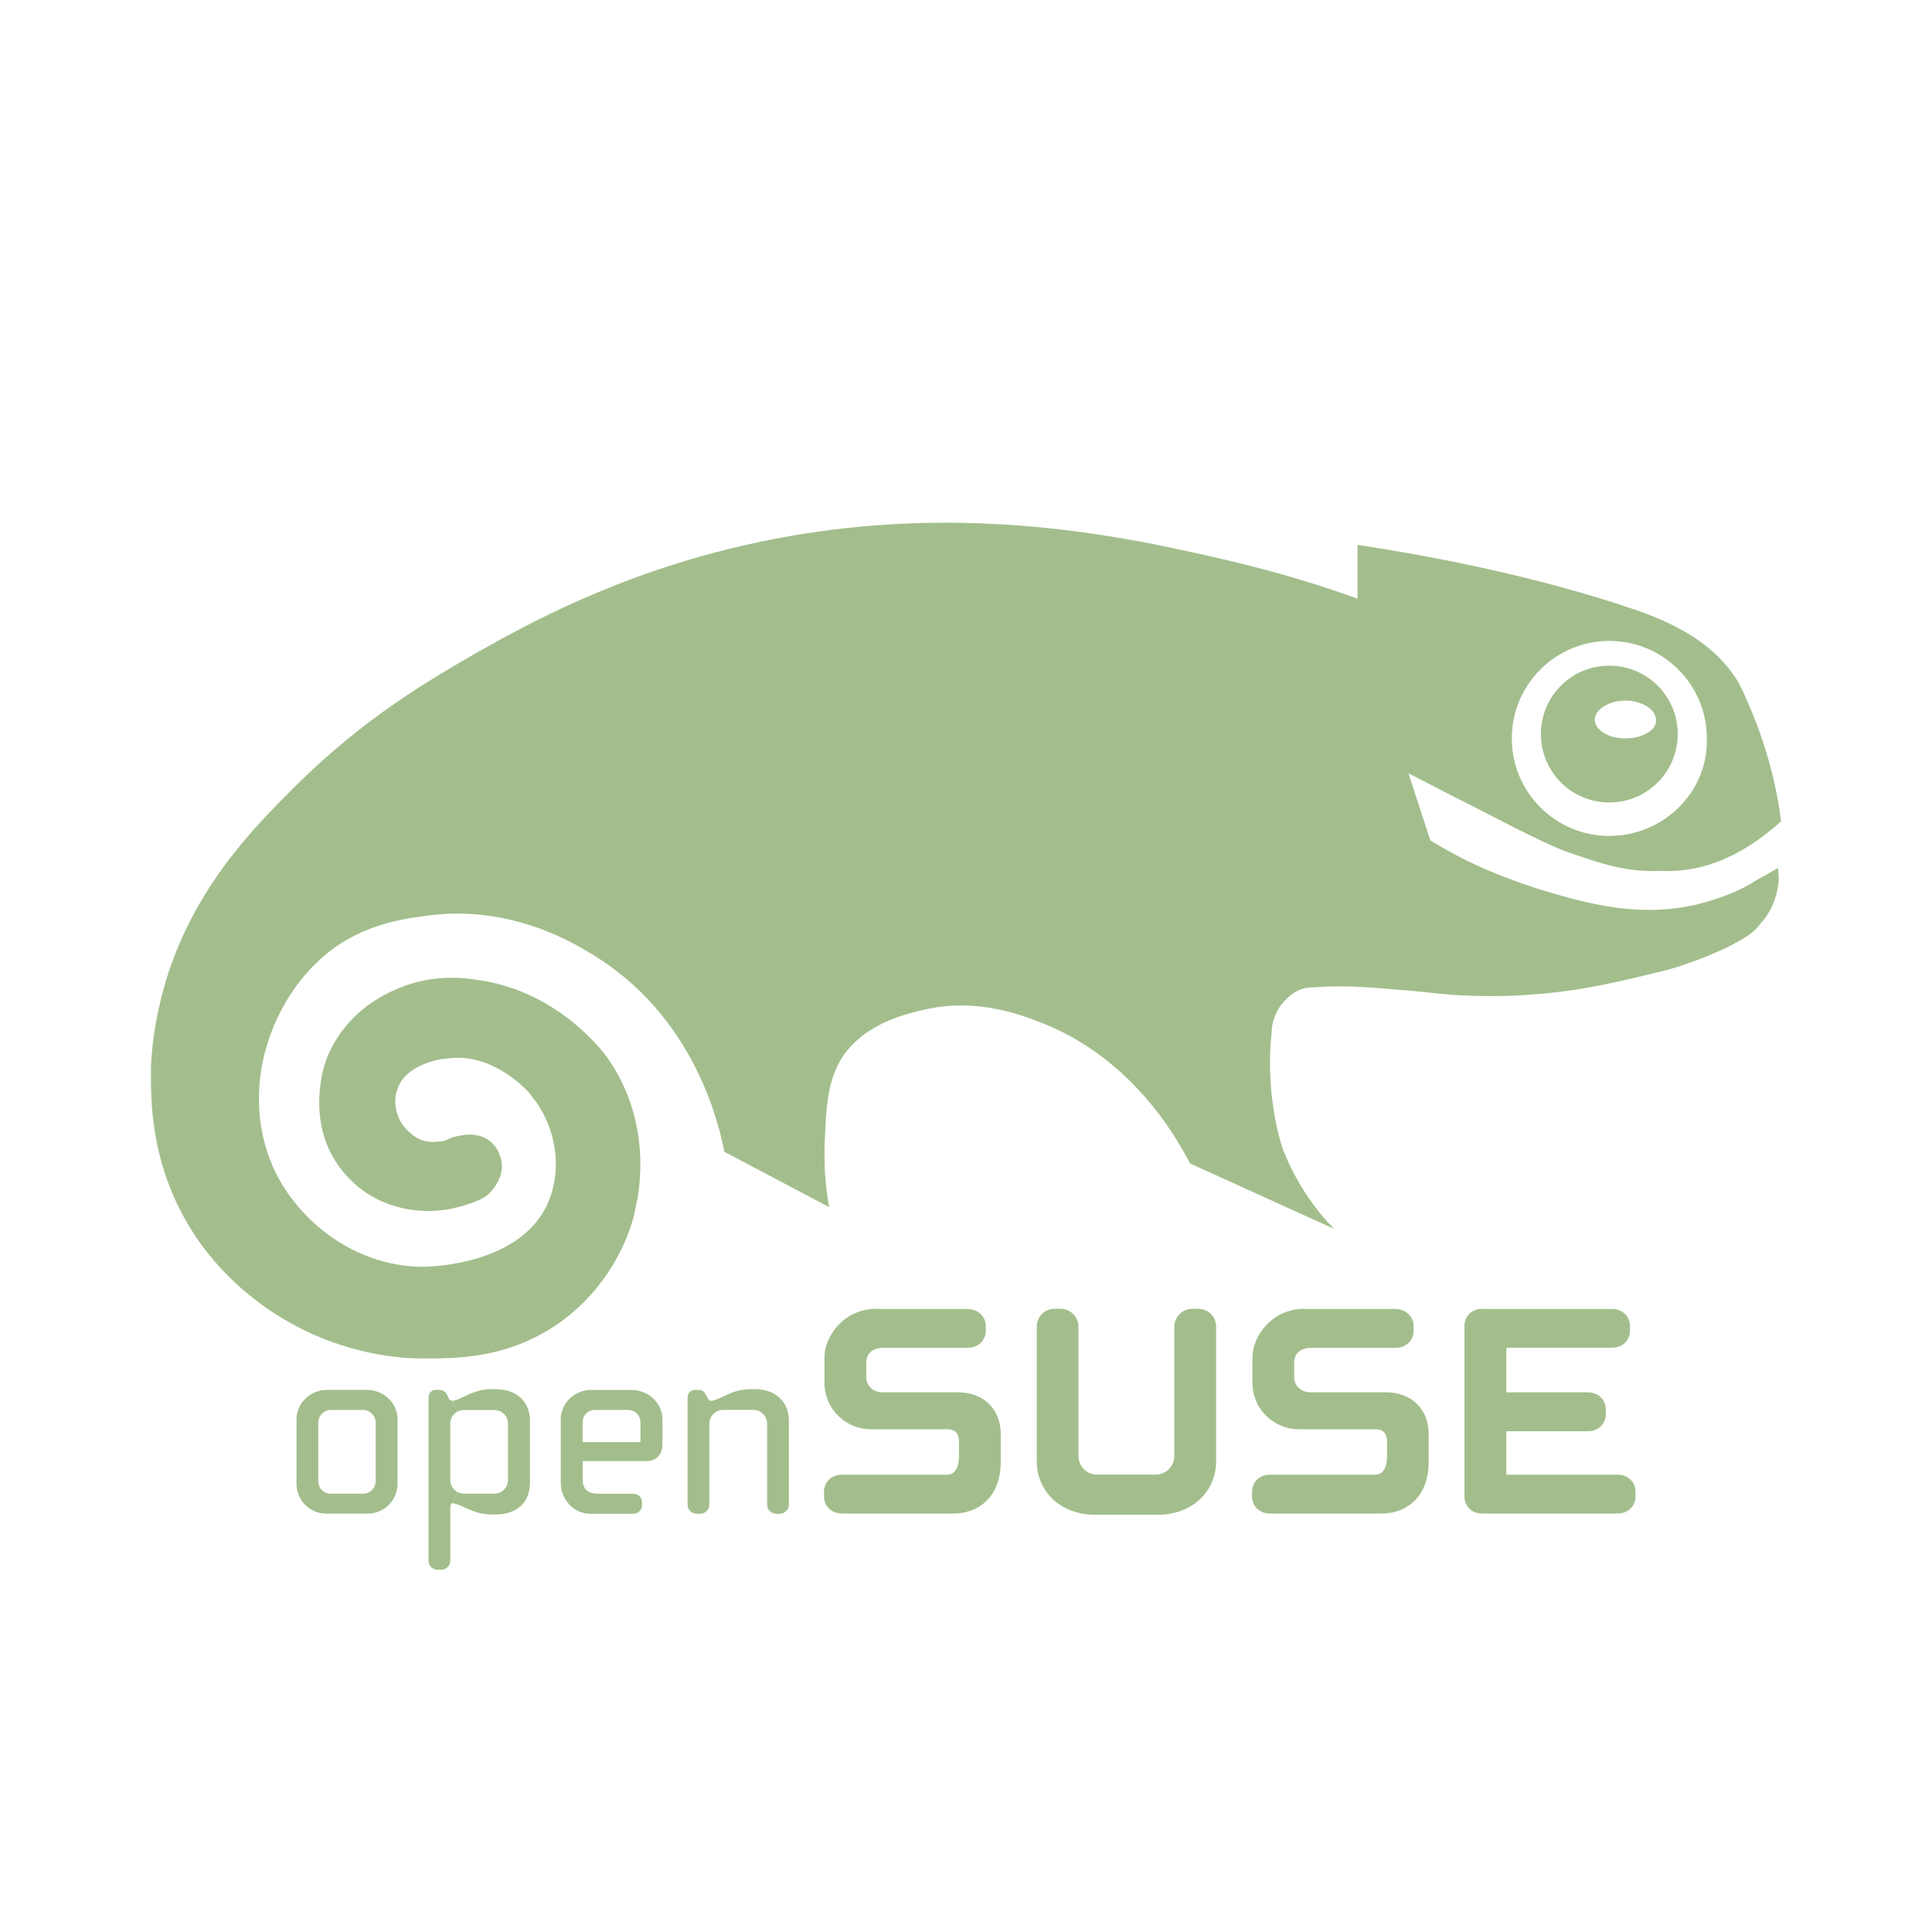 <?xml version="1.0" encoding="UTF-8" standalone="no"?>
<!-- Created with Inkscape (http://www.inkscape.org/) -->

<svg
   xmlns:dc="http://purl.org/dc/elements/1.1/"
   xmlns:cc="http://creativecommons.org/ns#"
   xmlns:rdf="http://www.w3.org/1999/02/22-rdf-syntax-ns#"
   xmlns:svg="http://www.w3.org/2000/svg"
   xmlns="http://www.w3.org/2000/svg"
   xmlns:sodipodi="http://sodipodi.sourceforge.net/DTD/sodipodi-0.dtd"
   xmlns:inkscape="http://www.inkscape.org/namespaces/inkscape"
   width="128"
   height="128"
   viewBox="0 0 128 128"
   id="svg2"
   version="1.1"
   inkscape:version="0.92.4 5da689c313, 2019-01-14"
   sodipodi:docname="os_opensuse.svg"
   inkscape:export-xdpi="90"
   inkscape:export-ydpi="90">
  <defs
     id="defs4" />
  <sodipodi:namedview
     id="base"
     pagecolor="#ffffff"
     bordercolor="#666666"
     borderopacity="1.0"
     inkscape:pageopacity="0.0"
     inkscape:pageshadow="2"
     inkscape:zoom="3.959798"
     inkscape:cx="53.416197"
     inkscape:cy="48.241901"
     inkscape:document-units="px"
     inkscape:current-layer="layer2"
     showgrid="false"
     units="px"
     inkscape:window-width="1892"
     inkscape:window-height="1032"
     inkscape:window-x="14"
     inkscape:window-y="34"
     inkscape:window-maximized="0" />
  <g
     inkscape:groupmode="layer"
     id="layer2"
     inkscape:label="Layer 2"
     style="display:inline">
    <path
       d="m 108.357,98.837 0,0.3 c 0,0.658 -0.5,1.139 -1.191,1.139 l -8.999,0 c -0.655,0 -1.143,-0.492 -1.143,-1.139 l 0,-11.288 c 0,-0.651 0.507,-1.139 1.165,-1.139 l 0.004,0.011 8.6,0 c 0.692,0 1.195,0.477 1.195,1.135 l 0,0.3 c 0,0.658 -0.503,1.135 -1.195,1.135 0,0 -6.665,0 -6.994,0 0,0.296 0,2.663 0,2.955 0.33,0 5.396,0 5.396,0 0.692,0 1.195,0.485 1.195,1.143 l 0,0.296 c 0,0.662 -0.503,1.139 -1.195,1.139 0,0 -5.067,0 -5.396,0 0,0.296 0,2.585 0,2.878 0.33,0 7.368,0 7.368,0 0.695,3.7e-4 1.191,0.485 1.191,1.136 z"
       id="path10"
       inkscape:connector-curvature="0"
       style="fill:#a3be8c;fill-opacity:1" />
    <path
       d="m 94.653,95.061 0,1.809 c 0,2.072 -1.235,3.407 -3.162,3.407 l -7.349,0 c -0.692,0 -1.191,-0.485 -1.191,-1.139 l 0,-0.3 c 0,-0.655 0.499,-1.136 1.191,-1.136 l 6.972,0 c 0.758,0 0.78,-1.039 0.78,-1.154 l 0,-1.084 c 0,-0.355 -0.141,-0.773 -0.78,-0.773 l -5.108,0 c -1.454,0 -3.029,-1.191 -3.029,-3.111 l 0,-1.676 c 0,-1.309 1.235,-3.196 3.462,-3.196 l 0,0.015 6,0 c 0.699,0 1.217,0.492 1.217,1.136 l 0,0.3 c 0,0.651 -0.514,1.139 -1.191,1.139 l -5.57,0 c -0.732,0 -1.15,0.359 -1.15,0.988 l 0,0.995 c 0,0.407 0.34,0.965 1.099,0.965 l 5.03,0 c 1.387,3.71e-4 2.781,0.873 2.781,2.815 z"
       id="path18"
       inkscape:connector-curvature="0"
       style="fill:#a3be8c;fill-opacity:1" />
    <path
       d="m 79.381,86.709 c 0.67,0 1.191,0.525 1.191,1.194 l 0,8.888 c 0,2.068 -1.624,3.566 -3.865,3.566 l -4.154,0 c -2.241,0 -3.865,-1.498 -3.865,-3.566 l 0,-8.888 c 0,-0.669 0.529,-1.194 1.191,-1.194 l 0.377,0 c 0.666,0 1.195,0.536 1.195,1.194 l 0,8.559 c 0,0.684 0.551,1.235 1.232,1.235 l 3.887,0 c 0.677,0 1.232,-0.551 1.232,-1.235 l 0,-8.559 c 0,-0.658 0.536,-1.194 1.194,-1.194 l 0.008,0 0.377,0 z"
       id="path20"
       inkscape:connector-curvature="0"
       style="fill:#a3be8c;fill-opacity:1" />
    <path
       d="m 66.303,95.061 0,1.809 c 0,2.072 -1.243,3.407 -3.162,3.407 l -7.353,0 c -0.695,0 -1.195,-0.485 -1.195,-1.139 l 0,-0.3 c 0,-0.655 0.503,-1.136 1.195,-1.136 l 6.972,0 c 0.755,0 0.773,-1.039 0.773,-1.154 l 0,-1.084 c 0,-0.355 -0.133,-0.773 -0.773,-0.773 l -5.108,0 c -1.461,0 -3.029,-1.191 -3.029,-3.111 l 0,-1.676 c 0,-1.309 1.232,-3.196 3.462,-3.196 l 0.007,0.015 6.003,0 c 0.695,0 1.217,0.492 1.217,1.136 l 0,0.3 c 0,0.651 -0.514,1.139 -1.195,1.139 l -5.57,0 c -0.736,0 -1.154,0.359 -1.154,0.988 l 0,0.995 c 0,0.407 0.34,0.965 1.099,0.965 l 5.027,0 c 1.387,3.71e-4 2.785,0.873 2.785,2.815 z"
       id="path22"
       inkscape:connector-curvature="0"
       style="fill:#a3be8c;fill-opacity:1" />
    <path
       d="m 47.872,92.542 c 0.481,-0.229 1.08,-0.51 1.872,-0.51 l 0.244,0 c 1.383,0 2.278,0.825 2.278,2.093 l 0,5.555 c 0,0.336 -0.274,0.61 -0.603,0.61 l -0.237,0 c -0.337,0 -0.603,-0.274 -0.603,-0.61 l 0,-5.356 c 0,-0.503 -0.411,-0.914 -0.91,-0.914 l -2.008,0 c -0.503,0 -0.91,0.41 -0.91,0.914 l 0,5.356 c 0,0.336 -0.274,0.61 -0.603,0.61 l -0.237,0 c -0.337,0 -0.603,-0.274 -0.603,-0.61 l 0,-7.079 c 0,-0.303 0.203,-0.517 0.485,-0.517 l 0.233,0 c 0.222,0 0.385,0.096 0.473,0.285 l 0.166,0.303 c 0.07,0.126 0.107,0.133 0.2,0.133 0.207,0 0.462,-0.126 0.762,-0.263 z"
       id="path26"
       inkscape:connector-curvature="0"
       style="fill:#a3be8c;fill-opacity:1" />
    <path
       d="m 43.888,94.047 0,1.639 c 0,0.699 -0.407,1.114 -1.08,1.114 0,0 -4.017,0 -4.205,0 0,0.17 0,1.235 0,1.235 0,0.61 0.344,0.928 0.999,0.928 l 2.33,0 c 0.348,0 0.603,0.24 0.603,0.57 l 0,0.185 c 0,0.333 -0.255,0.573 -0.603,0.573 l -2.841,0 c -1.05,0 -1.938,-0.932 -1.938,-2.027 l 0,-4.228 c 0,-1.08 0.914,-1.953 2.038,-1.953 l 0.004,0.007 2.652,0 c 1.124,-3.71e-4 2.042,0.88 2.042,1.956 z m -1.457,1.494 c 0,-0.17 0,-1.313 0,-1.313 0,-0.459 -0.355,-0.814 -0.81,-0.814 l -2.212,0 c -0.459,0 -0.81,0.362 -0.81,0.814 0,0 0,1.143 0,1.313 0.178,0 3.654,0 3.832,0 z"
       id="path28"
       inkscape:connector-curvature="0"
       style="fill:#a3be8c;fill-opacity:1" />
    <path
       d="m 29.829,98.045 c 0,0.347 0.192,0.647 0.477,0.803 l -0.34,0.75 c -0.063,0 -0.133,0.111 -0.133,0.215 l 0,3.584 c 0,0.329 -0.27,0.603 -0.603,0.603 l -0.237,0 c -0.34,0 -0.603,-0.27 -0.603,-0.603 l 0,-10.797 c 0,-0.288 0.215,-0.517 0.47,-0.517 l 0.27,0 c 0.229,0 0.414,0.177 0.455,0.27 l 0.178,0.351 c 0.044,0.063 0.122,0.1 0.203,0.1 l 0.337,0.725 c -0.285,0.152 -0.473,0.452 -0.473,0.803 l 0,3.714 z"
       id="path30"
       inkscape:connector-curvature="0"
       style="fill:#a3be8c;fill-opacity:1" />
    <path
       d="m 32.833,92.035 c 1.387,0 2.278,0.824 2.278,2.093 l 0,4.121 c 0,1.29 -0.873,2.089 -2.278,2.089 l -0.248,0 c -0.795,0 -1.394,-0.273 -1.872,-0.492 -0.296,-0.136 -0.547,-0.248 -0.747,-0.248 l 0.34,-0.75 c 0.129,0.07 0.277,0.111 0.433,0.111 l 2.008,0 c 0.507,0 0.91,-0.411 0.91,-0.914 l 0,-3.714 c 0,-0.511 -0.399,-0.91 -0.91,-0.91 l -2.008,0 c -0.159,0 -0.307,0.04 -0.436,0.107 l -0.337,-0.725 c 0.2,0 0.451,-0.118 0.74,-0.259 0.485,-0.229 1.08,-0.514 1.875,-0.514 l 0,0.004 0.252,0 z"
       id="path32"
       inkscape:connector-curvature="0"
       style="fill:#a3be8c;fill-opacity:1" />
    <path
       d="m 26.338,94.036 0,4.261 c 0,1.095 -0.888,1.986 -1.975,1.986 l -2.752,0 c -1.084,0 -1.968,-0.891 -1.968,-1.986 l 0,-4.261 c 0,-1.08 0.914,-1.953 2.038,-1.953 l 2.619,0 c 1.124,-3.7e-4 2.038,0.876 2.038,1.953 z m -1.45,4.094 0,-3.884 c 0,-0.451 -0.381,-0.832 -0.829,-0.832 l -2.145,0 c -0.455,0 -0.829,0.374 -0.829,0.832 l 0,3.884 c 0,0.466 0.355,0.829 0.81,0.829 l 2.164,0 c 0.459,0 0.829,-0.374 0.829,-0.829 z"
       id="path34"
       inkscape:connector-curvature="0"
       style="fill:#a3be8c;fill-opacity:1" />
    <path
       inkscape:connector-curvature="0"
       style="font-style:normal;font-variant:normal;font-weight:normal;font-stretch:normal;font-size:22.5px;line-height:125%;font-family:'Open Sans';-inkscape-font-specification:'Open Sans, Normal';text-align:start;letter-spacing:0px;word-spacing:0px;writing-mode:lr-tb;text-anchor:start;display:inline;fill:#a3be8c;fill-opacity:1;stroke:none;stroke-width:1px;stroke-linecap:butt;stroke-linejoin:miter;stroke-opacity:1"
       d="m 63.669,34.64 c -4.343,-0.07 -9.13,0.301 -14.229,1.458 -8.582,1.929 -14.754,5.398 -17.839,7.134 -2.989,1.736 -7.425,4.244 -12.15,8.969 -2.796,2.796 -6.364,6.46 -8.292,12.246 -1.061,3.279 -1.158,5.883 -1.158,6.462 0,1.832 -0.096,6.171 2.701,10.607 0.482,0.771 2.411,3.76 6.268,5.978 3.954,2.314 7.713,2.507 8.967,2.507 2.121,0 5.883,0.097 9.451,-2.603 3.664,-2.796 4.629,-6.653 4.725,-7.424 0.289,-1.157 1.06,-5.69 -1.833,-9.837 -0.193,-0.289 -3.183,-4.436 -8.582,-5.207 -1.157,-0.193 -3.277,-0.385 -5.592,0.676 -0.675,0.289 -3.569,1.639 -4.629,5.014 -0.096,0.386 -1.254,4.243 1.446,7.232 2.121,2.411 5.303,2.701 7.424,2.123 1.157,-0.289 1.834,-0.675 2.026,-0.868 0.193,-0.193 0.77,-0.772 0.866,-1.64 0.096,-0.675 -0.288,-1.543 -0.866,-1.929 -0.675,-0.482 -1.543,-0.385 -1.929,-0.288 -0.771,0.096 -0.771,0.386 -1.446,0.386 -0.675,0.096 -1.35,-0.098 -1.929,-0.676 -0.771,-0.675 -1.061,-1.831 -0.772,-2.699 0.482,-1.736 2.893,-2.123 3.279,-2.123 3.086,-0.482 5.495,2.218 5.592,2.411 1.543,1.832 2.122,4.532 1.254,6.846 -1.639,4.436 -8.003,4.533 -8.389,4.533 -4.146,0 -7.909,-2.604 -9.741,-6.172 -2.507,-5.111 -0.579,-10.992 2.893,-14.174 2.507,-2.314 5.498,-2.7 6.944,-2.893 5.882,-0.868 10.317,2.025 11.667,2.893 6.461,4.243 7.907,11.281 8.196,12.728 l 6.942,3.665 c -0.193,-1.061 -0.385,-2.605 -0.288,-4.437 0.096,-2.314 0.192,-3.953 1.156,-5.496 1.543,-2.314 4.34,-2.894 5.594,-3.183 3.568,-0.771 6.556,0.484 8.002,1.062 5.689,2.411 8.486,7.329 9.451,9.161 l 9.547,4.339 c -1.061,-1.061 -2.411,-2.797 -3.375,-5.208 0,0 -1.254,-3.375 -0.772,-7.81 0,-0.386 0.097,-0.868 0.386,-1.446 0.096,-0.193 0.482,-0.773 1.06,-1.158 0.579,-0.386 1.061,-0.386 1.446,-0.386 2.218,-0.193 4.532,0.098 5.882,0.194 0,0 0.194,-7.52e-4 2.026,0.192 0.771,0.096 3.76,0.386 7.52,0 2.796,-0.289 4.726,-0.771 7.908,-1.542 0.289,-0.096 2.12,-0.578 4.241,-1.639 0.868,-0.482 1.446,-0.771 1.929,-1.446 0.289,-0.289 0.965,-1.159 1.158,-2.509 0.096,-0.482 0,-0.867 0,-1.156 l -1.542,0.868 c -0.579,0.386 -1.543,0.867 -2.797,1.252 -4.436,1.446 -8.485,0.194 -11.667,-0.77 -1.736,-0.579 -4.244,-1.447 -7.04,-3.183 L 93.315,51.236 c 0.964,0.482 2.411,1.253 4.147,2.121 4.821,2.507 5.978,2.99 6.942,3.279 1.929,0.675 3.569,1.157 5.594,1.06 3.664,0.193 6.363,-1.831 8.002,-3.277 -0.193,-1.639 -0.674,-4.05 -1.735,-6.75 -0.289,-0.771 -0.676,-1.639 -1.062,-2.411 -1.832,-3.086 -5.206,-4.34 -7.906,-5.207 -6.846,-2.218 -13.596,-3.375 -17.357,-3.953 l 0,3.567 C 87.818,38.893 84.83,37.93 81.069,37.062 76.911,36.098 70.906,34.757 63.669,34.64 Z M 106.623,42.462 c 3.568,0 6.46,2.892 6.46,6.46 0.096,3.568 -2.892,6.462 -6.46,6.462 -3.568,0 -6.462,-2.894 -6.462,-6.462 0,-3.568 2.894,-6.46 6.462,-6.46 z m -0.002,1.639 c -2.507,0 -4.531,2.026 -4.531,4.533 0,2.507 2.024,4.531 4.531,4.531 2.507,0 4.533,-2.024 4.533,-4.531 0,-2.507 -2.026,-4.533 -4.533,-4.533 z m 1.062,2.315 c 1.061,0 2.025,0.579 2.025,1.254 0.096,0.675 -0.867,1.252 -2.025,1.252 -1.157,0 -2.026,-0.577 -2.026,-1.252 0,-0.675 0.966,-1.254 2.026,-1.254 z"
       id="path16-3-4-5" />
  </g>
</svg>
